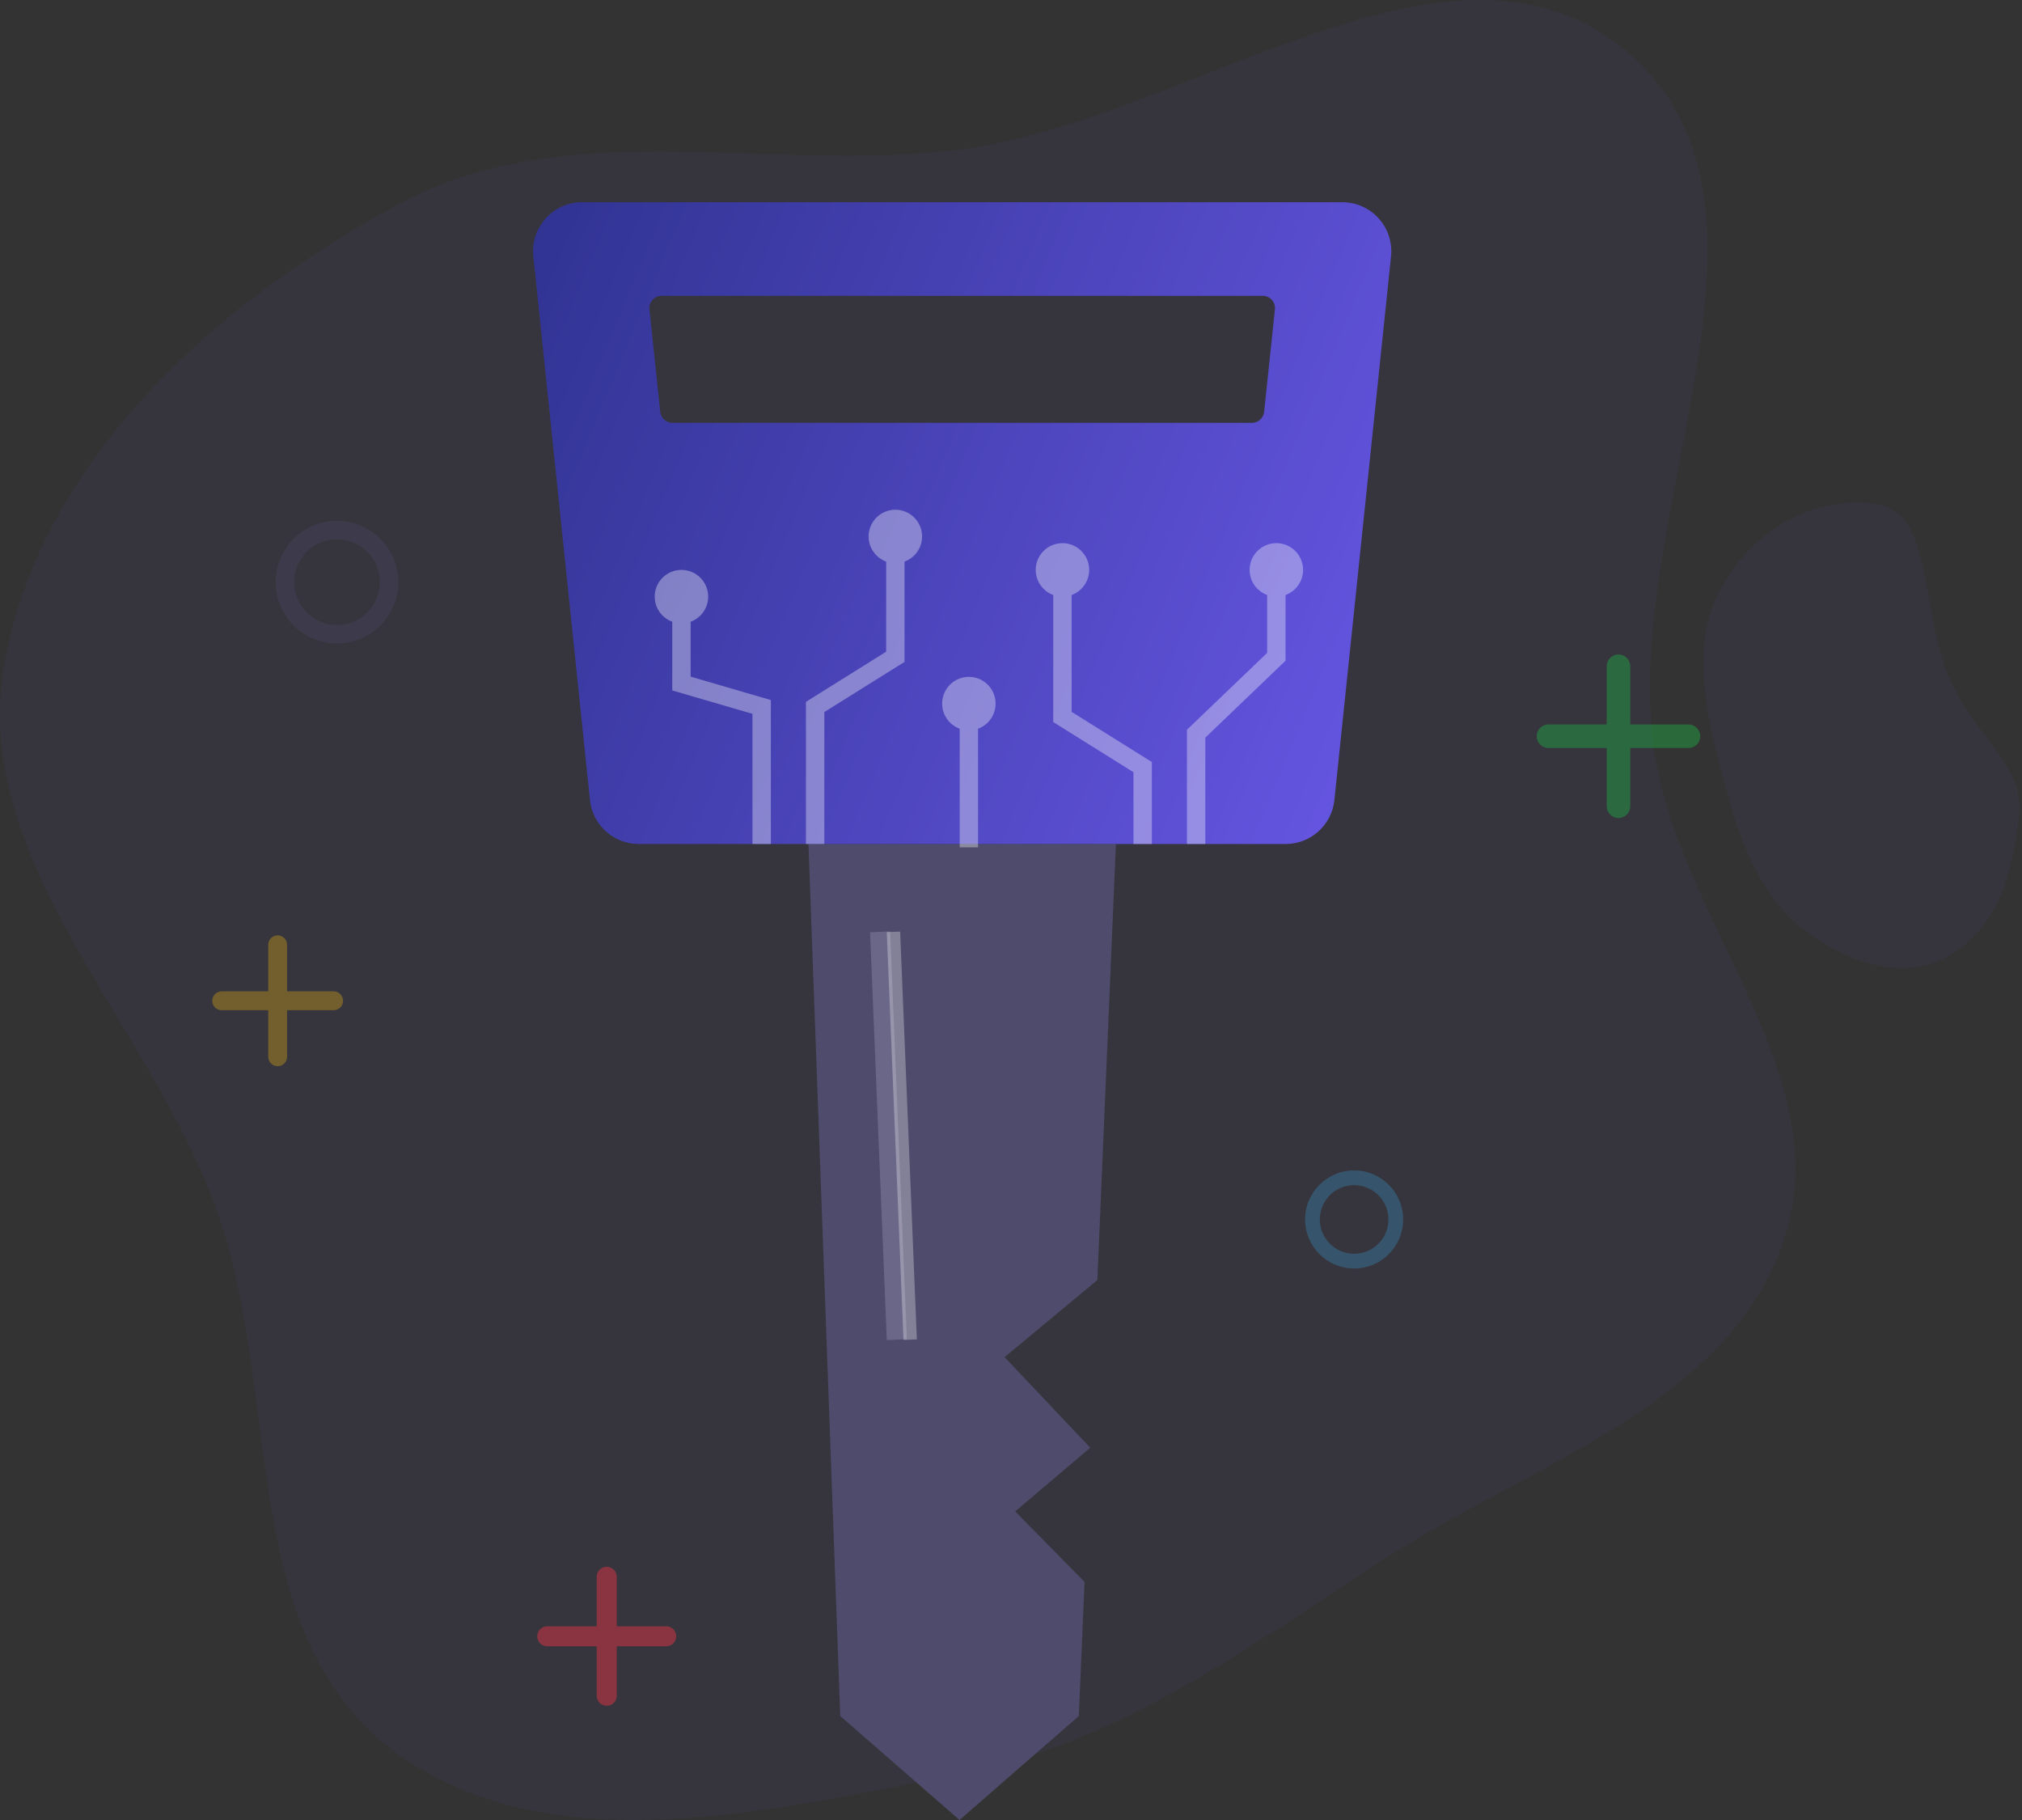 <svg viewBox="0 0 330 297" fill="none" xmlns="http://www.w3.org/2000/svg">
<rect x="0" y="0" width="330" height="297" fill="#333333" stroke="none"/>
<path opacity="0.06" fill-rule="evenodd" clip-rule="evenodd" d="M156.354 24.435C193.796 19.809 236.993 -16.014 265.61 8.507C295.046 33.729 264.796 83.324 269.863 121.696C273.586 149.893 300.089 175.15 291.18 202.167C282.275 229.173 250.042 238.778 226.143 254.274C203.724 268.81 182.612 284.545 156.354 289.586C125.29 295.55 89.027 304.553 63.868 285.428C38.735 266.323 45.995 227.364 35.427 197.663C24.422 166.734 -5.081 140.355 0.757 108.058C6.748 74.912 35.413 49.253 65.142 33.276C92.708 18.461 125.278 28.275 156.354 24.435Z" fill="#6857E5"/>
<path opacity="0.06" fill-rule="evenodd" clip-rule="evenodd" d="M306.247 82.229C315.111 83.527 313.5 98 317.5 109C321.5 120 330.674 124.268 329.5 133.5C328.215 143.6 325.996 150.666 318.911 155.438C311.641 160.335 302.808 157.558 295.543 152.595C288.742 147.949 284.665 139.625 282.143 130.323C279.13 119.206 275.483 106.762 280.438 96.875C285.775 86.228 296.393 80.786 306.247 82.229Z" fill="#6857E5"/>
<path opacity="0.5" fill-rule="evenodd" clip-rule="evenodd" d="M89.312 265.386C88.409 265.386 87.677 266.118 87.677 267.021C87.677 267.923 88.409 268.655 89.312 268.655L97.386 268.655L97.386 276.73C97.386 277.632 98.118 278.364 99.021 278.364C99.924 278.364 100.655 277.632 100.655 276.73L100.655 268.655H108.73C109.633 268.655 110.365 267.923 110.365 267.021C110.365 266.118 109.633 265.386 108.73 265.386H100.655L100.655 257.311C100.655 256.409 99.924 255.677 99.021 255.677C98.118 255.677 97.386 256.409 97.386 257.311L97.386 265.386L89.312 265.386Z" fill="#DC3545"/>
<path opacity="0.3" fill-rule="evenodd" clip-rule="evenodd" d="M221 204.6C224.093 204.6 226.6 202.093 226.6 199C226.6 195.907 224.093 193.4 221 193.4C217.907 193.4 215.4 195.907 215.4 199C215.4 202.093 217.907 204.6 221 204.6ZM221 207C225.418 207 229 203.418 229 199C229 194.582 225.418 191 221 191C216.582 191 213 194.582 213 199C213 203.418 216.582 207 221 207Z" fill="#38A1DC"/>
<path opacity="0.3" fill-rule="evenodd" clip-rule="evenodd" d="M55 102C58.866 102 62 98.866 62 95C62 91.134 58.866 88 55 88C51.134 88 48 91.134 48 95C48 98.866 51.134 102 55 102ZM55 105C60.523 105 65 100.523 65 95C65 89.477 60.523 85 55 85C49.477 85 45 89.477 45 95C45 100.523 49.477 105 55 105Z" fill="#4F4B6C"/>
<path opacity="0.4" fill-rule="evenodd" clip-rule="evenodd" d="M262.219 108.72C262.219 107.658 263.08 106.797 264.142 106.797C265.204 106.797 266.065 107.658 266.065 108.72L266.065 118.22H275.565C276.627 118.22 277.488 119.08 277.488 120.143C277.488 121.205 276.627 122.066 275.565 122.066L266.065 122.066L266.065 131.565C266.065 132.627 265.204 133.488 264.142 133.488C263.08 133.488 262.219 132.627 262.219 131.565L262.219 122.066L252.72 122.066C251.658 122.066 250.797 121.205 250.797 120.143C250.797 119.08 251.658 118.22 252.72 118.22L262.219 118.22L262.219 108.72Z" fill="#1DBA44"/>
<path opacity="0.3" fill-rule="evenodd" clip-rule="evenodd" d="M43.775 154.175C43.775 153.326 44.464 152.637 45.314 152.637C46.163 152.637 46.852 153.326 46.852 154.175L46.852 161.775H54.452C55.301 161.775 55.99 162.464 55.99 163.313C55.99 164.163 55.301 164.852 54.452 164.852H46.852L46.852 172.451C46.852 173.301 46.163 173.99 45.314 173.99C44.464 173.99 43.775 173.301 43.775 172.451L43.775 164.852L36.176 164.852C35.326 164.852 34.637 164.163 34.637 163.313C34.637 162.464 35.326 161.775 36.176 161.775L43.775 161.775L43.775 154.175Z" fill="#FFC107"/>
<path opacity="0.3" fill-rule="evenodd" clip-rule="evenodd" d="M155.019 235.914C155.019 235.103 155.677 234.446 156.488 234.446C157.299 234.446 157.956 235.103 157.956 235.914L157.956 243.168L165.211 243.168C166.022 243.168 166.679 243.826 166.679 244.637C166.679 245.448 166.022 246.105 165.211 246.105H157.956L157.956 253.359C157.956 254.17 157.299 254.828 156.488 254.828C155.677 254.828 155.019 254.17 155.019 253.359L155.019 246.105L147.766 246.105C146.955 246.105 146.297 245.448 146.297 244.637C146.297 243.826 146.955 243.168 147.766 243.168L155.019 243.168L155.019 235.914Z" fill="#303392"/>
<path d="M131.942 137.728H182.124L179.096 208.88L163.955 221.469L177.931 236.247L165.685 246.646L177 258.14L176.068 280.033L156.601 297L137.134 280.033L131.942 137.728Z" fill="#4F4B6C"/>
<path opacity="0.5" fill-rule="evenodd" clip-rule="evenodd" d="M144.727 218.679L142 152.134L145.27 152L147.997 218.545L144.727 218.679Z" fill="#8985A4"/>
<path opacity="0.3" fill-rule="evenodd" clip-rule="evenodd" d="M147.454 218.657L144.727 152.112L146.907 152.022L149.634 218.568L147.454 218.657Z" fill="white"/>
<path fill-rule="evenodd" clip-rule="evenodd" d="M95.001 33C90.255 33 86.552 37.108 87.044 41.829L96.286 130.556C96.711 134.631 100.146 137.727 104.243 137.727H209.823C213.921 137.727 217.356 134.631 217.78 130.556L227.023 41.829C227.514 37.108 223.812 33 219.066 33H95.001ZM107.982 48.273C106.795 48.273 105.869 49.301 105.993 50.482L107.754 67.209C107.861 68.227 108.719 69 109.743 69H204.324C205.347 69 206.206 68.227 206.313 67.209L208.073 50.482C208.198 49.301 207.272 48.273 206.084 48.273H107.982Z" fill="url(#paint0_linear)"/>
<g opacity="0.35">
<path d="M158.124 138.273V118.091" stroke="white" stroke-width="3"/>
<path d="M124.306 137.727V115.363L111.215 111.545V100.636" stroke="white" stroke-width="3"/>
<path d="M195.215 137.727V119.727L208.306 107.182V96.272" stroke="white" stroke-width="3"/>
<path d="M133.033 137.727V115.363L146.124 107.182V90.272" stroke="white" stroke-width="3"/>
<path d="M186.488 137.727V125.182L173.397 117V96.818" stroke="white" stroke-width="3"/>
<circle cx="146.124" cy="87.545" r="4.364" fill="white"/>
<circle r="4.364" transform="matrix(-1 0 0 1 173.397 92.999)" fill="white"/>
<circle cx="111.215" cy="97.364" r="4.364" fill="white"/>
<circle r="4.364" transform="matrix(-1 0 0 1 208.306 92.999)" fill="white"/>
<circle cx="158.124" cy="114.818" r="4.364" fill="white"/>
</g>
<defs>
<linearGradient id="paint0_linear" x1="87" y1="34.455" x2="242.997" y2="99.552" gradientUnits="userSpaceOnUse">
<stop stop-color="#303392"/>
<stop offset="1" stop-color="#6857E5"/>
</linearGradient>
</defs>
</svg>
